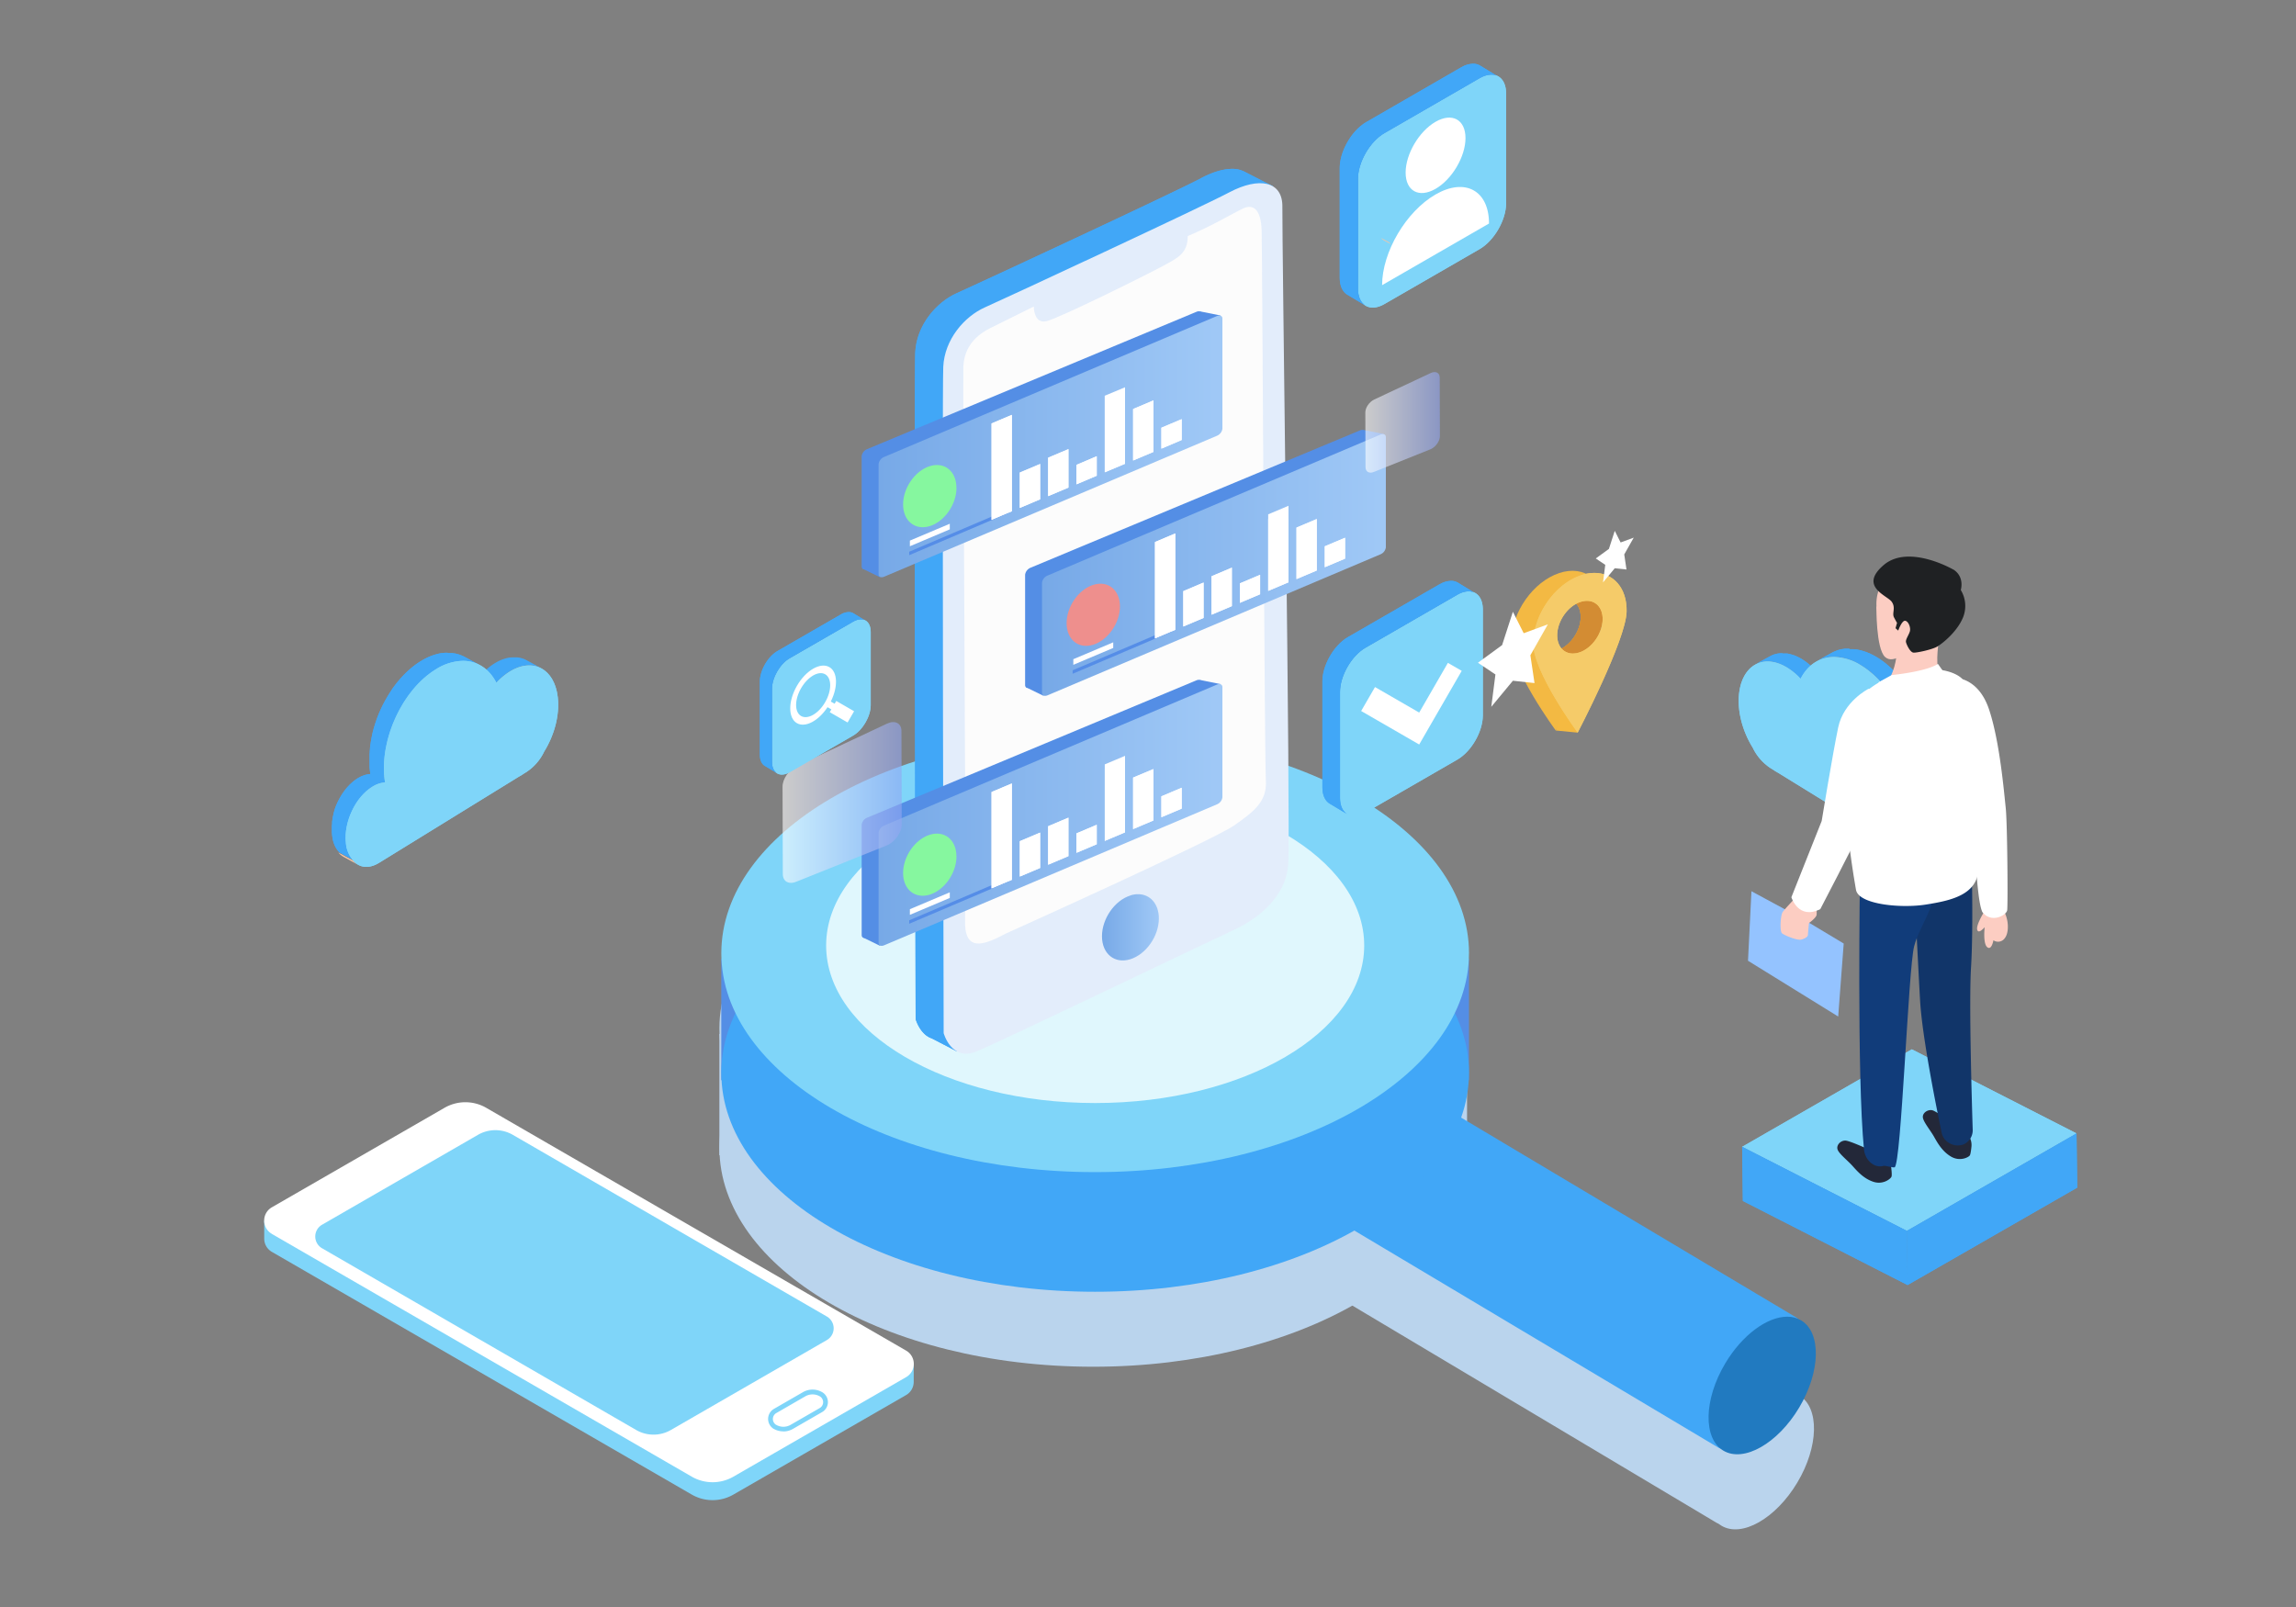 <svg xmlns="http://www.w3.org/2000/svg" xmlns:xlink="http://www.w3.org/1999/xlink" viewBox="0 0 1200 840"><rect x="0" y="0" width="1200" height="840" fill="#808080" stroke="none"/><defs><style>.cls-1{fill:none;}.cls-2{fill:#7fd5f9;}.cls-3{fill:#41a7f7;}.cls-4{fill:#d38c33;}.cls-5{fill:#f5cb69;}.cls-6{clip-path:url(#clip-path);}.cls-7{fill:#bad4ed;}.cls-8{clip-path:url(#clip-path-3);}.cls-9{clip-path:url(#clip-path-4);}.cls-10{clip-path:url(#clip-path-5);}.cls-11{fill:#fff;}.cls-12{clip-path:url(#clip-path-6);}.cls-13{fill:#f5c5a5;}.cls-14{clip-path:url(#clip-path-7);}.cls-15{clip-path:url(#clip-path-8);}.cls-16{clip-path:url(#clip-path-9);}.cls-17{clip-path:url(#clip-path-10);}.cls-18{clip-path:url(#clip-path-11);}.cls-19{clip-path:url(#clip-path-12);}.cls-20{clip-path:url(#clip-path-13);}.cls-21{clip-path:url(#clip-path-14);}.cls-22{clip-path:url(#clip-path-16);}.cls-23{fill:#217ac0;}.cls-24{fill:#548ee5;}.cls-25{fill:#e0f7fd;}.cls-26{clip-path:url(#clip-path-18);}.cls-27{fill:#e3edfb;}.cls-28{fill:#fcfcfc;}.cls-29{clip-path:url(#clip-path-20);}.cls-30{fill:url(#未命名的渐变_17);}.cls-31{clip-path:url(#clip-path-22);}.cls-32{fill:url(#未命名的渐变_17-2);}.cls-33{fill:#558de7;}.cls-34{clip-path:url(#clip-path-24);}.cls-35{fill:#86f79f;}.cls-36{clip-path:url(#clip-path-26);}.cls-37{fill:url(#未命名的渐变_17-3);}.cls-38{clip-path:url(#clip-path-28);}.cls-39{clip-path:url(#clip-path-30);}.cls-40{fill:url(#未命名的渐变_17-4);}.cls-41{clip-path:url(#clip-path-32);}.cls-42{fill:#ee8f8d;}.cls-43{opacity:0.6;}.cls-44{clip-path:url(#clip-path-34);}.cls-45{clip-path:url(#clip-path-35);}.cls-46{fill:url(#未命名的渐变_19);}.cls-47{clip-path:url(#clip-path-36);}.cls-48{clip-path:url(#clip-path-37);}.cls-49{fill:url(#未命名的渐变_19-2);}.cls-50{clip-path:url(#clip-path-38);}.cls-51{clip-path:url(#clip-path-39);}.cls-52{clip-path:url(#clip-path-40);}.cls-53{clip-path:url(#clip-path-41);}.cls-54{clip-path:url(#clip-path-42);}.cls-55{clip-path:url(#clip-path-44);}.cls-56{clip-path:url(#clip-path-45);}.cls-57{fill:#f3b943;}.cls-58{clip-path:url(#clip-path-47);}.cls-59{fill:#f5ba41;}.cls-60{clip-path:url(#clip-path-49);}.cls-61{fill:#94c3ff;}.cls-62{fill:#fccdc2;}.cls-63{fill:#232839;}.cls-64{fill:#113569;}.cls-65{fill:#113c7a;}.cls-66{fill:#1f2123;}</style><clipPath id="clip-path"><rect class="cls-1" width="1200" height="840"/></clipPath><clipPath id="clip-path-3"><path class="cls-2" d="M773.28,40.88,723.63,69.54c-7.62,4.41-13.87,15.22-13.87,24V150.9c0,8.81,6.25,12.41,13.87,8l49.65-28.66c7.63-4.41,13.88-15.22,13.88-24V48.89c0-6.26-3.15-9.89-7.71-9.89a12.48,12.48,0,0,0-6.17,1.88"/></clipPath><clipPath id="clip-path-4"><path class="cls-3" d="M763.73,35.16,714.08,63.82c-7.63,4.41-13.86,15.22-13.87,24v57.33c0,4.52,1.63,7.66,4.26,9.07l9.18,5.49h0c-2.4-1.5-3.9-4.55-3.9-8.84V93.57c0-8.81,6.25-19.62,13.87-24l49.65-28.66c3.36-1.94,6.44-2.33,8.85-1.4h0l-8.36-5.13a7.16,7.16,0,0,0-3.87-1.07,12.48,12.48,0,0,0-6.17,1.88"/></clipPath><clipPath id="clip-path-5"><rect class="cls-1" x="346.55" y="-65.65" width="1200" height="840"/></clipPath><clipPath id="clip-path-6"><path class="cls-1" d="M179.51,447.87l7.81,4.27a9.16,9.16,0,0,1-2.67-2.25l-7.81-4.27a8.88,8.88,0,0,0,2.67,2.25"/></clipPath><clipPath id="clip-path-7"><path class="cls-1" d="M268.68,343.62l-.6,0h-.34l-.15,0-.5.05-.39,0-.16,0-.47.08-.38.06-.22.05-.4.09-.33.07-.31.09-.4.12-.23.06-.47.16-.32.11-.12,0c-.3.11-.61.23-.91.36h0l-.89.4-.14.07-.32.16-.45.22-.28.15-.36.2-.27.15-.7.42-.22.13-.92.6-.59.42-.18.14-.15.1-.94.73-.48.39-.24.2-.23.2c-.33.28-.65.56-1,.86l-.29.27-.27.26-.4.39c-.32.32-.63.65-.94,1l-.14.15,7.81,4.26c.48-.52,1-1,1.49-1.51l.27-.26c.48-.46,1-.91,1.48-1.33l.24-.21c.51-.42,1-.83,1.56-1.22l.19-.13c.56-.41,1.14-.8,1.72-1.16.32-.2.65-.38,1-.56l.36-.2.73-.38.33-.16c.34-.16.69-.32,1-.46h0l1-.39.33-.11.7-.23.4-.11.63-.17.41-.09.59-.11.47-.08.55-.07.51-.05.48,0,.6,0h.43l.75,0,.38,0c.38,0,.76.09,1.13.16l.12,0,.23.05.68.17.33.1.54.17.65.26.32.12c.31.14.62.29.93.46l-7.82-4.26a10,10,0,0,0-.93-.46l-.31-.13c-.22-.09-.44-.18-.66-.25l-.1,0-.44-.14-.33-.1-.68-.16-.23-.05h-.12c-.37-.07-.74-.12-1.12-.16l-.16,0h-.23l-.75,0h-.42"/></clipPath><clipPath id="clip-path-8"><path class="cls-3" d="M234,341.23l-.85,0-.47,0-.2,0-.73.07-.54.06-.22,0-.63.1c-.18,0-.36.06-.54.09l-.3.07-.58.14-.46.1-.43.12-.56.16-.32.09-.64.22-.48.16-.16.06c-.42.15-.85.32-1.27.49h0c-.41.17-.82.35-1.24.55l-.18.09-.45.22-.63.31-.39.22-.51.28-.37.2-1,.59-.3.19c-.41.25-.81.52-1.21.79l-.09.06h0c-.44.29-.87.6-1.3.92l-.12.1-.49.37c-.24.19-.48.36-.71.55l-.23.2c-.2.15-.39.31-.58.47l-.52.44-.31.28-.61.55-.42.37-.37.35-.62.6c-.11.11-.22.21-.33.33s-.28.29-.42.43l-.61.63-.28.29-.47.52-.55.61L209,355l-.55.66c-.17.19-.34.39-.5.59l-.14.16c-.25.3-.48.61-.72.91-.12.15-.24.29-.35.44l-.06.08c-.37.48-.74,1-1.11,1.49h0a2.48,2.48,0,0,1-.19.26l-.9,1.3a.56.56,0,0,0,0,.08c-.41.6-.81,1.22-1.2,1.84h0c-.55.87-1.07,1.77-1.58,2.67-.06.11-.13.2-.19.31s-.11.22-.18.33l-.53,1-.48.91-.51,1c-.1.22-.21.43-.31.64a2,2,0,0,0-.1.21c-.4.84-.78,1.69-1.15,2.54l-.06.15c-.12.26-.22.53-.33.8s-.27.65-.4,1c0,.06,0,.12-.08.19l-.45,1.21c-.06.15-.12.31-.17.46l0,.07c-.19.53-.37,1.06-.55,1.59l-.06.17-.15.49c-.1.3-.2.61-.29.91s-.09.31-.14.46l-.18.63-.15.52-.21.8c0,.19-.11.38-.16.57l-.06.24c-.12.5-.24,1-.35,1.5a.94.94,0,0,0,0,.16v0q-.2.85-.36,1.71l0,.17c0,.21-.07.41-.11.62l-.18.95c0,.12,0,.24-.05.36s-.07.48-.11.72-.07.45-.1.67,0,.37-.07.56l-.09.72c0,.15,0,.3,0,.45s-.05.54-.08.81l-.06.66a2.11,2.11,0,0,0,0,.25c0,.47-.07.93-.09,1.4,0,.08,0,.15,0,.23v0c0,.55,0,1.1,0,1.65v.71c0,.3,0,.61,0,.91,0,.14,0,.28,0,.42s0,.43,0,.64,0,.36,0,.54,0,.48,0,.71,0,.41,0,.61,0,.19,0,.28c0,.5.09,1,.14,1.49,0,0,0,.06,0,.09.06.5.13,1,.2,1.48,0,.15,0,.3.07.44h0c-.21,0-.43,0-.66.07h-.11l-.73.12h0l-.21.05-.45.1-.11,0-.26.07-.31.09-.21.08-.27.08-.18.07-.38.15-.21.08-.07,0-.65.28,0,0-.16.08-.45.22-.18.1-.24.13-.23.13-.51.3-.16.09-.67.45c-.22.15-.45.31-.67.48l-.09.06-.09.07-.5.39-.69.57-.23.21-.15.14-.31.27-.69.66-.32.34-.15.15-.2.21c-.22.23-.43.47-.64.71l-.42.5-.1.12-.1.11c-.2.24-.39.49-.58.74s-.39.51-.57.77h0v0c-.19.25-.37.52-.55.78s-.44.66-.65,1h0c-.31.5-.61,1-.9,1.52l-.09.18c-.2.36-.38.72-.57,1.09s-.26.49-.38.75l-.09.18c-.07.14-.13.29-.2.44s-.27.58-.39.88-.2.47-.29.71c0,.06,0,.12-.07.17l-.06.14c-.11.3-.23.6-.33.9s-.2.55-.29.82a.56.56,0,0,1,0,.12l0,.1c-.06.2-.13.4-.19.59l-.24.83c0,.18-.1.37-.14.55a.65.65,0,0,0,0,.13l0,.16-.21.87c-.06.29-.13.59-.18.88l0,.12a.5.5,0,0,1,0,.12l-.12.66c0,.3-.09.6-.14.9,0,.13,0,.26,0,.4l0,.18c0,.11,0,.21,0,.32,0,.29,0,.59-.08.89s0,.53-.05.8v.06c0,.28,0,.57,0,.85V434c0,.1,0,.19,0,.29v.16c0,.13,0,.25,0,.38s0,.55.05.82,0,.52.07.77c0,0,0,0,0,.05,0,.28.07.55.11.81s0,.32.08.47l0,.19a.8.8,0,0,0,0,.15c.05.27.11.54.17.81l.06.23.06.25.09.33c.07.27.16.53.24.78a.08.08,0,0,1,0,0h0c.1.3.2.58.31.86,0,.07.06.12.08.18s.11.24.16.35.11.26.17.38.09.18.14.27l.24.46c.05.09.09.18.14.26s.1.14.14.21c.15.25.3.48.46.7s.11.17.17.24l.09.12a10.71,10.71,0,0,0,.87,1l7.81,4.27a10.76,10.76,0,0,1-.86-1c-.09-.11-.18-.23-.26-.35s-.31-.46-.46-.7l-.28-.47c-.09-.15-.17-.31-.25-.47s-.21-.42-.31-.64l-.15-.35c-.14-.34-.28-.69-.4-1.05a.08.08,0,0,1,0,0c-.13-.36-.23-.74-.33-1.12a1.82,1.82,0,0,1-.07-.25c-.09-.38-.18-.78-.26-1.18l0-.19c-.08-.44-.14-.88-.19-1.33-.08-.65-.12-1.31-.14-2a1,1,0,0,0,0-.17c0-.66,0-1.33,0-2v0c0-.67.09-1.34.17-2,0-.07,0-.13,0-.19.08-.65.18-1.3.31-2a.5.5,0,0,1,0-.12c.13-.68.28-1.35.46-2l0-.13c.17-.66.37-1.31.58-2l0-.11c.22-.66.46-1.32.71-2a1.34,1.34,0,0,0,.07-.18c.22-.53.45-1.06.69-1.58l.2-.45c.15-.31.31-.62.47-.93s.36-.73.56-1.09c.32-.58.65-1.15,1-1.7h0c.39-.61.78-1.2,1.2-1.78v0c.41-.56.83-1.1,1.26-1.63l.11-.12q.62-.73,1.26-1.41L190,415c.43-.44.86-.87,1.31-1.27l.16-.14c.46-.41.93-.8,1.42-1.16l.09-.07c.52-.39,1-.76,1.59-1.09l.73-.43.25-.13.62-.32.16-.08.77-.34.2-.08.57-.21.26-.09.53-.16.26-.07.56-.14.21-.05.77-.13h.11c.23,0,.46-.06.69-.07-.1-.66-.2-1.33-.28-2s-.11-1.17-.16-1.77l0-.6c0-.42-.05-.84-.07-1.26,0-.21,0-.42,0-.63,0-.45,0-.89,0-1.34v-.53c0-.62,0-1.24.06-1.87,0-.07,0-.16,0-.24,0-.54.07-1.09.11-1.64l.06-.66c.05-.42.09-.84.14-1.26,0-.24,0-.48.08-.72.06-.41.11-.82.17-1.22,0-.24.08-.49.11-.73.08-.44.15-.87.23-1.31,0-.2.07-.41.12-.61.12-.64.25-1.27.39-1.91,0-.05,0-.09,0-.14.13-.59.27-1.17.42-1.75l.15-.57c.12-.44.24-.88.37-1.33l.18-.63c.14-.45.28-.91.43-1.36l.15-.49c.2-.62.41-1.23.63-1.84l.17-.45c.17-.47.35-.94.53-1.41s.27-.66.41-1,.25-.63.39-.94c.36-.86.74-1.7,1.14-2.54.14-.29.28-.57.41-.85s.34-.69.52-1,.31-.6.47-.9l.54-1,.36-.63c.51-.91,1-1.8,1.58-2.67h0c.39-.62.8-1.23,1.2-1.84l1-1.37.18-.27c.39-.53.78-1.06,1.18-1.57l.35-.44c.29-.36.57-.73.86-1.08s.34-.39.5-.59.51-.6.77-.89.37-.41.55-.61.5-.55.76-.82l.6-.63.76-.76.61-.59.79-.73.61-.55.84-.72.57-.47,1-.74.48-.38c.48-.35.95-.7,1.44-1l.09-.06c.5-.34,1-.66,1.5-1l1.36-.8.51-.27c.34-.19.69-.36,1-.54l.44-.22c.48-.23,1-.44,1.43-.64h0c.49-.2,1-.38,1.44-.55l.47-.17,1-.31.55-.15c.3-.09.6-.16.89-.23l.58-.13.85-.16.62-.11.77-.09.72-.08.67,0,.85,0h.61c.34,0,.68,0,1,.05l.55,0c.52.06,1,.13,1.52.22l.22,0,.33.08.93.22.46.14c.25.07.49.15.74.24s.62.23.93.36l.45.18c.45.2.89.41,1.32.65L243,343.44c-.44-.24-.88-.45-1.33-.65l-.44-.18c-.31-.13-.62-.25-.94-.36l-.18-.07-.56-.16-.45-.14c-.31-.08-.62-.16-.93-.22l-.34-.08h0l-.16,0c-.5-.09-1-.16-1.52-.21l-.24,0-.31,0-1,0H234"/></clipPath><clipPath id="clip-path-9"><path class="cls-2" d="M227.59,350c-17.07,10.51-29,36-26.63,56.95.08.69.18,1.36.28,2a14.66,14.66,0,0,0-6.69,2.31c-8.83,5.44-15,18.62-13.76,29.44a15.38,15.38,0,0,0,3.86,9.16c3.07,3.76,8.11,4.46,13.44,1.18l73-45c.47-.25.94-.51,1.41-.81s.94-.6,1.4-.92l1.33-.82a26.23,26.23,0,0,0,9.19-10.64c5.27-8.47,8.16-19,7.11-28.32-1.69-15-13-21-25.16-13.48a33.8,33.8,0,0,0-6.95,5.82c-3.75-7.38-10.05-11.45-17.51-11.45A27.47,27.47,0,0,0,227.59,350"/></clipPath><clipPath id="clip-path-10"><path class="cls-1" d="M1015.86,447.76a9,9,0,0,1-2.67,2.24l7.81-4.26a9.2,9.2,0,0,0,2.68-2.25Z"/></clipPath><clipPath id="clip-path-11"><path class="cls-3" d="M931.67,341.48l-.26,0-.75,0h-.22l-.17,0a10.41,10.41,0,0,0-1.12.16H929l-.23.05-.68.16-.33.1-.43.13-.11,0-.65.26-.32.13c-.31.14-.63.29-.93.46l-7.82,4.26c.31-.17.62-.32.94-.46l.31-.13.65-.25.55-.17.32-.1c.23-.07.46-.12.69-.17l.23-.05.11,0c.37-.07.75-.12,1.13-.16l.39,0,.74,0H924l.6,0,.48,0,.51.05.55.07.47.08.59.11.41.09.63.17.41.11.69.22.33.11,1,.4h0c.34.15.68.3,1,.47l.33.16c.24.12.49.24.73.38l.36.2c.32.18.65.36,1,.56.59.36,1.16.75,1.72,1.16l.19.13c.53.39,1.05.8,1.56,1.22l.24.2c.51.43,1,.87,1.48,1.33l.27.27c.51.48,1,1,1.49,1.51l7.82-4.26-.14-.15c-.31-.34-.63-.66-.95-1l-.4-.39-.27-.26-.29-.27q-.47-.45-1-.87l-.23-.19-.24-.2-.48-.4-.93-.72-.16-.11-.18-.13-.59-.42c-.31-.2-.61-.41-.92-.6l-.21-.13c-.24-.15-.47-.29-.71-.42l-.27-.15-.36-.2-.28-.15-.45-.23-.32-.15-.13-.07c-.3-.14-.6-.28-.9-.4h0c-.3-.13-.61-.25-.91-.36l-.11,0-.33-.11-.47-.16-.23-.06-.4-.12-.31-.09-.33-.07-.4-.09-.22-.05-.38-.07-.46-.07-.17,0-.39,0-.5,0-.15,0h-.34l-.59,0h-.17"/></clipPath><clipPath id="clip-path-12"><path class="cls-3" d="M966.33,339.08l-.37,0c-.34,0-.68,0-1,0h-.31l-.24,0c-.51.05-1,.12-1.51.21a.86.86,0,0,0-.17,0h-.05l-.34.07c-.31.07-.62.14-.93.23l-.45.13-.56.17-.18.07-.93.36-.45.18c-.45.2-.89.41-1.33.65l-7.81,4.26c.43-.23.88-.45,1.33-.65l.44-.18c.31-.12.62-.25.94-.36l.73-.23.46-.14.93-.22.33-.08.23,0a14.83,14.83,0,0,1,1.51-.22l.55,0c.34,0,.67,0,1,0h.61l.85,0,.67,0,.72.08c.26,0,.51.05.77.09l.63.11c.28,0,.56.1.84.16l.58.13.89.22.55.16,1,.31.47.16c.48.17,1,.36,1.44.56h0c.47.2,1,.41,1.43.64l.44.22c.35.17.69.35,1,.53l.51.28,1.36.8c.5.31,1,.63,1.5,1l.09.06c.49.33,1,.68,1.44,1l.48.38c.32.24.64.48,1,.74l.57.47.84.72.61.55.79.73.61.59.76.76.61.63.75.82c.18.2.37.4.55.61s.51.59.77.89.33.39.5.59.58.71.86,1.07c.12.15.23.3.35.44.4.52.79,1.05,1.18,1.58l.18.27c.33.45.65.91,1,1.37.41.61.81,1.22,1.2,1.84h0c.55.88,1.07,1.77,1.58,2.68l.36.63c.19.33.37.67.54,1s.32.6.47.9.35.68.52,1,.28.56.41.85c.4.83.78,1.68,1.15,2.53.13.32.26.63.38.95s.28.66.41,1,.36.93.53,1.41c.06.15.12.3.17.45q.33.91.63,1.83c0,.17.11.33.16.49.14.46.29.91.42,1.37.07.21.13.42.19.63l.36,1.33.15.56c.15.59.29,1.17.43,1.75l0,.15c.14.64.28,1.27.4,1.9,0,.21.07.42.11.62.08.44.16.87.23,1.31,0,.24.07.48.11.72.06.41.12.82.17,1.23l.09.72c0,.42.09.84.13,1.26l.06.66c0,.55.08,1.1.11,1.64,0,.08,0,.16,0,.24,0,.63.05,1.25.06,1.87v.53c0,.44,0,.89,0,1.33,0,.22,0,.43,0,.64l-.06,1.26c0,.2,0,.4,0,.6-.05.59-.1,1.18-.16,1.77s-.17,1.36-.28,2c.23,0,.46,0,.69.07h.11c.26,0,.52.08.78.13l.2.05.57.13.26.08.52.16.26.09.57.21.2.08.77.34.16.08c.21.1.41.2.62.32l.25.13.74.43c.54.33,1.06.7,1.58,1.08l.1.08c.48.36,1,.75,1.42,1.16l.15.14c.45.4.89.83,1.31,1.27l.15.15c.44.46.86.93,1.27,1.42l.1.12c.43.53.85,1.07,1.26,1.63v0c.42.58.82,1.17,1.2,1.78h0c.35.56.68,1.13,1,1.71.2.36.38.73.57,1.09s.32.61.46.93l.2.44c.24.53.47,1.05.69,1.59l.07.18c.26.65.5,1.31.71,2a.42.42,0,0,0,0,.1c.21.65.4,1.31.57,2l0,.13c.17.67.32,1.35.45,2a.5.5,0,0,1,0,.12c.13.65.23,1.31.31,2a1.1,1.1,0,0,1,0,.18c.08.68.14,1.35.18,2v0c0,.68,0,1.35,0,2a.81.81,0,0,1,0,.16c0,.67-.06,1.33-.14,2-.05.45-.11.89-.19,1.32l0,.2c-.08.4-.16.8-.26,1.18l-.06.25c-.1.38-.21.75-.33,1.12l0,0a11.07,11.07,0,0,1-.4,1.06l-.15.34c-.1.23-.2.44-.31.65s-.16.31-.25.46l-.27.48c-.15.24-.31.47-.47.69a3.32,3.32,0,0,1-.26.36,10.54,10.54,0,0,1-.86,1l7.82-4.27a10.62,10.62,0,0,0,.86-1l.1-.12c0-.07.1-.16.16-.24.16-.23.31-.46.46-.7l.14-.21c0-.09.09-.18.14-.26l.24-.46.15-.27c.06-.12.11-.26.16-.38a3.73,3.73,0,0,0,.16-.35,1.42,1.42,0,0,1,.08-.18c.11-.28.22-.57.32-.86h0s0,0,0,0q.13-.37.24-.78c0-.11.06-.23.09-.34a2.17,2.17,0,0,1,.07-.24c0-.08,0-.16,0-.24.07-.26.13-.53.18-.8,0-.05,0-.1,0-.15l0-.19.09-.47c0-.27.07-.54.11-.81v-.05c0-.25,0-.51.07-.77s0-.55.06-.82,0-.26,0-.38v-.45q0-.42,0-.84c0-.28,0-.57,0-.85v-.06c0-.27,0-.54-.05-.81s0-.59-.08-.89c0-.1,0-.2,0-.31a1.11,1.11,0,0,1,0-.19c0-.13,0-.26,0-.39,0-.3-.09-.6-.14-.9l-.12-.66s0-.08,0-.12a.5.5,0,0,1,0-.12c-.06-.3-.12-.59-.19-.88s-.13-.59-.21-.87c0-.06,0-.11,0-.16l0-.13-.15-.55c-.07-.28-.16-.55-.24-.83s-.12-.39-.19-.59l0-.1,0-.12-.28-.82c-.11-.3-.22-.6-.34-.9l-.06-.14a1.22,1.22,0,0,0-.07-.17c-.09-.24-.19-.48-.29-.71s-.26-.59-.39-.88l-.2-.45c0-.05,0-.11-.08-.17-.12-.26-.26-.5-.39-.75s-.37-.73-.56-1.09c0-.06-.06-.12-.1-.18-.28-.52-.58-1-.9-1.52v0c-.21-.33-.42-.66-.65-1s-.36-.53-.54-.79h0c-.19-.26-.38-.52-.58-.77s-.38-.5-.58-.74l-.1-.11a1.47,1.47,0,0,0-.1-.13l-.42-.49c-.21-.24-.42-.48-.64-.71l-.2-.21-.15-.16-.32-.33-.69-.66-.3-.27-.16-.14-.23-.21-.68-.57-.51-.39-.09-.07-.09-.07c-.22-.16-.44-.32-.67-.47s-.45-.3-.67-.45l-.16-.09-.51-.31-.23-.12-.24-.14-.18-.1-.45-.22-.15-.07,0,0-.65-.29-.07,0-.21-.08c-.12,0-.25-.11-.38-.15l-.18-.07-.27-.09-.21-.07-.31-.09-.26-.07-.11,0-.45-.1-.21-.05h0l-.73-.12h-.11l-.66-.07h0c0-.14,0-.29.07-.44.08-.48.14-1,.2-1.48,0,0,0-.06,0-.09.06-.5.11-1,.15-1.49,0-.09,0-.19,0-.28s0-.41,0-.61,0-.47.05-.71,0-.36,0-.54,0-.43,0-.64,0-.28,0-.42V395c0-.17,0-.35,0-.52s0-.12,0-.18c0-.55,0-1.1,0-1.65v0c0-.08,0-.15,0-.23l-.09-1.4,0-.25c0-.22,0-.44-.06-.66s0-.54-.07-.81l-.06-.45-.09-.73c0-.18,0-.37-.07-.55s-.06-.45-.1-.67-.07-.48-.11-.72,0-.24,0-.36l-.18-.95c0-.21-.07-.41-.11-.62l0-.17q-.16-.86-.36-1.71v0a1,1,0,0,1,0-.17c-.12-.49-.23-1-.36-1.49l-.06-.24-.15-.57c-.08-.27-.14-.54-.22-.81l-.15-.51-.18-.63c0-.15-.09-.31-.14-.46-.09-.31-.19-.61-.29-.91l-.15-.49-.06-.17c-.17-.53-.36-1.06-.55-1.59a.64.64,0,0,0,0-.07l-.18-.46c-.14-.41-.29-.81-.45-1.22,0-.06,0-.12-.08-.19-.13-.33-.26-.65-.4-1s-.21-.54-.32-.8a1,1,0,0,1-.07-.15c-.36-.85-.75-1.7-1.15-2.54l-.09-.21c-.1-.22-.21-.43-.32-.64l-.51-1c-.15-.31-.31-.61-.47-.91l-.54-1-.18-.33-.18-.31c-.51-.9-1-1.8-1.58-2.67h0c-.39-.63-.79-1.24-1.2-1.84a.22.22,0,0,0-.05-.08c-.29-.44-.6-.87-.9-1.3-.07-.08-.12-.17-.19-.26v0c-.36-.5-.73-1-1.11-1.49l-.06-.07-.34-.44c-.24-.3-.48-.61-.73-.91l-.14-.17c-.16-.2-.33-.39-.5-.58s-.36-.45-.55-.66l-.21-.24-.56-.61-.47-.53-.28-.29-.6-.62-.42-.44-.34-.32-.62-.6-.37-.36-.42-.37-.6-.54-.32-.29-.52-.43-.57-.48-.24-.19c-.23-.19-.47-.37-.71-.55l-.48-.37-.13-.1c-.43-.32-.86-.63-1.3-.93h0l-.09-.06c-.4-.27-.8-.54-1.2-.79l-.31-.19-1-.59-.37-.2-.52-.28-.39-.22-.63-.31-.45-.22-.18-.1-1.24-.55h0c-.42-.18-.84-.34-1.26-.49l-.17-.06-.48-.16-.64-.22-.32-.09-.56-.16-.43-.12-.46-.11-.58-.13-.3-.07-.54-.09-.62-.1-.23,0c-.18,0-.36,0-.54-.06l-.72-.07-.21,0c-.15,0-.31,0-.46,0l-.86,0h-.23"/></clipPath><clipPath id="clip-path-13"><path class="cls-2" d="M941.09,354.8a33.54,33.54,0,0,0-7-5.82c-12.2-7.51-23.46-1.48-25.16,13.48-1.05,9.3,1.84,19.85,7.11,28.32a26.23,26.23,0,0,0,9.19,10.64l1.33.82c.46.32.93.63,1.4.92s.94.55,1.41.81l73,45c5.33,3.28,10.37,2.58,13.44-1.18a15.38,15.38,0,0,0,3.86-9.16c1.23-10.83-4.93-24-13.75-29.44a14.7,14.7,0,0,0-6.7-2.31c.11-.66.2-1.33.28-2,2.37-20.94-9.56-46.44-26.63-56.95a27.47,27.47,0,0,0-14.32-4.53c-7.45,0-13.76,4.07-17.51,11.45"/></clipPath><clipPath id="clip-path-14"><path class="cls-1" d="M723.23,125.59l4.2,2.3a5,5,0,0,1-1.43-1.21l-4.21-2.3a4.85,4.85,0,0,0,1.44,1.21"/></clipPath><clipPath id="clip-path-16"><path class="cls-1" d="M901.69,712.67c-11.22,18.81-11.65,39.22-1,45.59s28.44-3.7,39.65-22.51,11.65-39.22,1-45.59a14.07,14.07,0,0,0-7.28-1.91c-10.36,0-23.44,9.44-32.37,24.42"/></clipPath><clipPath id="clip-path-18"><path class="cls-3" d="M627.94,93.05c-15.35,8.1-116.91,55.3-127.78,60.14S479,170.06,478.35,184.33s.21,348.34.21,348.34,1.53,5.65,5.76,8.72h0a10,10,0,0,0,2.72,1.41l12.87,6.67,4.48-11.22c29.47-13.54,114.44-54.4,125.31-59.37,12.38-5.67,27.69-16.85,28.95-34.67,1.08-15.24-2.11-256.07-2.9-322.83l9.57-24-15-7.69-.22-.11a13.51,13.51,0,0,0-6.16-1.32c-4.53,0-10,1.61-16,4.75"/></clipPath><clipPath id="clip-path-20"><path class="cls-1" d="M590.82,468.08c-8.21,2.56-14.87,12.1-14.87,21.31s6.66,14.6,14.87,12,14.86-12.11,14.86-21.32c0-7.66-4.6-12.67-10.87-12.67a13.12,13.12,0,0,0-4,.64"/></clipPath><linearGradient id="未命名的渐变_17" y1="-235.91" x2="1" y2="-235.91" gradientTransform="matrix(29.73, 0, 0, -29.73, 575.95, -6527.49)" gradientUnits="userSpaceOnUse"><stop offset="0" stop-color="#77a9e7"/><stop offset="0.98" stop-color="#9fc8f6"/><stop offset="1" stop-color="#9fc8f6"/></linearGradient><clipPath id="clip-path-22"><path class="cls-1" d="M636,165.2,462.08,238.86a4.66,4.66,0,0,0-2.88,3.66v57.72c0,1.34,1.3,1.89,2.88,1.22L636,227.8a4.67,4.67,0,0,0,2.89-3.66V166.42a1.46,1.46,0,0,0-1.61-1.51,3.44,3.44,0,0,0-1.28.29"/></clipPath><linearGradient id="未命名的渐变_17-2" x1="0" y1="-206.65" x2="1" y2="-206.65" gradientTransform="matrix(179.69, 0, 0, -179.69, 459.2, -36900.88)" xlink:href="#未命名的渐变_17"/><clipPath id="clip-path-24"><path class="cls-1" d="M533,247v18.5L543.63,261v-18.5ZM562.61,243v10.16l10.6-4.49V238.47Zm-14.79-3.74v20.1l10.6-4.48v-20.1ZM607,223.58v10.93L617.6,230V219.1Zm-88.76-2.24v50.39l10.61-4.49V216.85Zm74-7.54v26.91l10.6-4.48V209.31Zm-14.8-6.91v40L588,242.43v-40Z"/></clipPath><clipPath id="clip-path-26"><path class="cls-1" d="M636,357.86,462.08,431.52a4.66,4.66,0,0,0-2.88,3.66V492.9c0,1.34,1.3,1.89,2.88,1.22L636,420.46a4.66,4.66,0,0,0,2.89-3.66V359.08a1.45,1.45,0,0,0-1.61-1.5,3.41,3.41,0,0,0-1.28.28"/></clipPath><linearGradient id="未命名的渐变_17-3" x1="0" y1="-206.65" x2="1" y2="-206.65" gradientTransform="matrix(179.69, 0, 0, -179.69, 459.2, -36708.22)" xlink:href="#未命名的渐变_17"/><clipPath id="clip-path-28"><path class="cls-1" d="M533,439.69v18.5l10.61-4.49V435.21Zm29.59-4.07v10.16l10.6-4.48V431.13Zm-14.79-3.73V452l10.6-4.48V427.4ZM607,416.25v10.92l10.61-4.49V411.76ZM518.23,414v50.38l10.61-4.48V409.52Zm74-7.55v26.92l10.6-4.49V402Zm-14.8-6.91v40L588,435.09v-40Z"/></clipPath><clipPath id="clip-path-30"><path class="cls-1" d="M721.43,227.19,547.51,300.85a4.64,4.64,0,0,0-2.89,3.66v57.72c0,1.34,1.3,1.89,2.89,1.22l173.92-73.67a4.62,4.62,0,0,0,2.89-3.65V228.41a1.45,1.45,0,0,0-1.6-1.51,3.26,3.26,0,0,0-1.29.29"/></clipPath><linearGradient id="未命名的渐变_17-4" x1="0" y1="-206.65" x2="1" y2="-206.65" gradientTransform="matrix(179.69, 0, 0, -179.69, 544.62, -36838.89)" xlink:href="#未命名的渐变_17"/><clipPath id="clip-path-32"><path class="cls-1" d="M618.44,309v18.49L629.05,323v-18.5ZM648,304.94v10.17l10.6-4.49V300.46Zm-14.79-3.73v20.1l10.6-4.48V296.72Zm59.17-15.64v10.92L703,292V281.09Zm-88.76-2.24v50.39l10.61-4.49V278.84Zm74-7.55V302.7l10.6-4.49V271.3Zm-14.8-6.91v40l10.61-4.48v-40Z"/></clipPath><clipPath id="clip-path-34"><rect class="cls-1" x="713.59" y="194.46" width="38.97" height="52.57"/></clipPath><clipPath id="clip-path-35"><path class="cls-1" d="M747.75,195c2.6-1.22,4.71-.17,4.72,2.36l.1,30.6c0,2.53-2.1,5.56-4.7,6.78l-29.46,11.81c-2.6,1.22-4.71.17-4.72-2.36l-.1-28.61c0-2.52,2.09-5.55,4.7-6.77Z"/></clipPath><linearGradient id="未命名的渐变_19" y1="-234.14" x2="1" y2="-234.14" gradientTransform="matrix(-38.97, -0.7, 0, -31.27, 752.57, -7101.27)" gradientUnits="userSpaceOnUse"><stop offset="0" stop-color="#92a6f1"/><stop offset="1" stop-color="#fff"/></linearGradient><clipPath id="clip-path-36"><rect class="cls-1" x="408.99" y="377.45" width="62.3" height="84.04"/></clipPath><clipPath id="clip-path-37"><path class="cls-1" d="M463.59,378.26c4.15-1.95,7.53-.26,7.55,3.77l.15,48.93c0,4-3.35,8.88-7.5,10.83l-47.1,18.89c-4.15,1.94-7.52.26-7.55-3.78L409,411.17c0-4,3.34-8.88,7.51-10.83Z"/></clipPath><linearGradient id="未命名的渐变_19-2" x1="0" y1="-221.68" x2="1" y2="-221.68" gradientTransform="matrix(-62.3, -1.12, 0, -49.99, 471.29, -10662.26)" xlink:href="#未命名的渐变_19"/><clipPath id="clip-path-38"><polygon class="cls-2" points="910.53 599.45 996.63 643.4 1085.29 592.46 999.21 548.5 910.53 599.45"/></clipPath><clipPath id="clip-path-39"><polygon class="cls-3" points="910.9 627.76 996.98 671.71 996.63 643.4 910.53 599.45 910.9 627.76"/></clipPath><clipPath id="clip-path-40"><polygon class="cls-3" points="996.63 643.4 996.98 671.71 1085.66 620.78 1085.29 592.46 996.63 643.4"/></clipPath><clipPath id="clip-path-41"><path class="cls-2" d="M761.63,310.91l-47.89,27.64c-7.35,4.25-13.37,14.68-13.37,23.18V417c0,8.49,6,12,13.37,7.72l47.89-27.64C769,392.85,775,382.42,775,373.92V318.63c0-6-3-9.53-7.44-9.53a12.05,12.05,0,0,0-5.94,1.81"/></clipPath><clipPath id="clip-path-42"><path class="cls-3" d="M752.42,305.39,704.53,333c-7.36,4.25-13.37,14.67-13.38,23.17V411.5c0,4.36,1.57,7.39,4.12,8.75l8.85,5.3h0c-2.32-1.44-3.76-4.38-3.76-8.52V361.73c0-8.5,6-18.93,13.37-23.18l47.89-27.64c3.23-1.87,6.21-2.24,8.53-1.35h0l-8.07-4.94a6.85,6.85,0,0,0-3.73-1,12.05,12.05,0,0,0-5.94,1.81"/></clipPath><clipPath id="clip-path-44"><path class="cls-2" d="M445.83,325l-33.08,19.1c-5.09,2.93-9.25,10.14-9.25,16v38.2c0,5.88,4.16,8.28,9.25,5.34l33.08-19.1c5.09-2.93,9.25-10.14,9.25-16V330.33c0-4.17-2.1-6.59-5.14-6.59a8.35,8.35,0,0,0-4.11,1.26"/></clipPath><clipPath id="clip-path-45"><path class="cls-3" d="M439.47,321.18l-33.09,19.1c-5.09,2.94-9.24,10.15-9.24,16v38.2c0,3,1.09,5.11,2.84,6l6.12,3.67h0c-1.61-1-2.6-3-2.6-5.89v-38.2c0-5.87,4.16-13.08,9.25-16L445.83,325c2.24-1.3,4.29-1.55,5.9-.94l-5.58-3.42a4.73,4.73,0,0,0-2.57-.71,8.33,8.33,0,0,0-4.11,1.25"/></clipPath><clipPath id="clip-path-47"><path class="cls-4" d="M823.59,310.12l-1.28,4.07c2.43,1.59,3.93,4.62,3.85,8.59-.15,7.29-5.6,15-12.15,17.15a12.67,12.67,0,0,1-1.79.45l1.61,7.83,15.33,0c5.07-11.73,9.4-23.5,9.53-29.65a23.76,23.76,0,0,0-2.32-11.28Z"/></clipPath><clipPath id="clip-path-49"><path class="cls-5" d="M813.87,331.8c.15-7.29,5.59-15,12.15-17.16s11.76,1.95,11.6,9.24-5.59,15-12.15,17.16a10.94,10.94,0,0,1-3.4.58c-4.86,0-8.32-3.85-8.2-9.82m12.45-31.12c-13.48,4.49-24.67,20.28-25,35.26s23.25,47,23.25,47,25.25-48.29,25.57-63.28c.25-12.27-6.86-20.19-16.85-20.19a22.16,22.16,0,0,0-7,1.19"/></clipPath></defs><g id="图层_2" data-name="图层 2"><g id="图层_1-2" data-name="图层 1"><g class="cls-6"><g class="cls-6"><path class="cls-7" d="M939.5,735l-35.25,59.1a5.26,5.26,0,0,1-7.18,1.82l-255-152.08a5.27,5.27,0,0,1-1.82-7.19l35.25-59.1a5.26,5.26,0,0,1,7.18-1.82l255,152.08A5.26,5.26,0,0,1,939.5,735"/><path class="cls-7" d="M940.34,729.4c10.69,6.37,10.26,26.78-1,45.59s-29,28.89-39.65,22.51-10.26-26.78,1-45.59,29-28.88,39.65-22.51"/><rect class="cls-7" x="375.98" y="540.43" width="390.77" height="63.43"/><path class="cls-7" d="M766.75,600c0,63.19-87.48,114.41-195.39,114.41S376,663.23,376,600c0-16.27,5.8-31.74,16.25-45.76,30.15-40.41,99-68.65,179.13-68.65,107.91,0,195.39,51.22,195.39,114.41"/><path class="cls-7" d="M766.75,537.5c0,63.19-87.48,114.42-195.39,114.42S376,600.69,376,537.5s87.48-114.41,195.38-114.41S766.75,474.31,766.75,537.5"/><path class="cls-7" d="M712,533.47c0,45.47-63,82.34-140.61,82.34s-140.61-36.87-140.61-82.34,63-82.34,140.61-82.34S712,488,712,533.47"/></g><path class="cls-2" d="M773.28,40.88,723.63,69.54c-7.62,4.41-13.87,15.22-13.87,24V150.9c0,8.81,6.25,12.41,13.87,8l49.65-28.66c7.63-4.41,13.88-15.22,13.88-24V48.89c0-6.26-3.15-9.89-7.71-9.89a12.48,12.48,0,0,0-6.17,1.88"/><g class="cls-8"><rect class="cls-2" x="705.25" y="36.29" width="86.42" height="129.72" transform="translate(-5.45 55.9) rotate(-4.26)"/></g><path class="cls-3" d="M763.73,35.16,714.08,63.82c-7.63,4.41-13.86,15.22-13.87,24v57.33c0,4.52,1.63,7.66,4.26,9.07l9.18,5.49h0c-2.4-1.5-3.9-4.55-3.9-8.84V93.57c0-8.81,6.25-19.62,13.87-24l49.65-28.66c3.36-1.94,6.44-2.33,8.85-1.4h0l-8.36-5.13a7.16,7.16,0,0,0-3.87-1.07,12.48,12.48,0,0,0-6.17,1.88"/><g class="cls-9"><rect class="cls-3" x="666.3" y="31.6" width="149.75" height="129.83" transform="translate(323.41 716.29) rotate(-63.44)"/></g><g class="cls-10"><path class="cls-11" d="M765.94,72.17c0,9.68-7,21.56-15.65,26.54s-15.64,1.18-15.64-8.5,7-21.57,15.64-26.55,15.65-1.17,15.65,8.51"/><path class="cls-11" d="M750.29,101.65c-15.43,8.9-27.94,30.12-27.94,47.41l55.88-32.22c0-17.28-12.51-24.09-27.94-15.19"/></g><g class="cls-12"><path class="cls-13" d="M184.65,449.89l-7.81-4.27a8.88,8.88,0,0,0,2.67,2.25l7.81,4.27a9,9,0,0,1-2.67-2.25"/></g><g class="cls-14"><rect class="cls-3" x="251.61" y="343.62" width="31.37" height="13.32"/></g><path class="cls-3" d="M234,341.23l-.85,0-.47,0-.2,0-.73.07-.54.06-.22,0-.63.1c-.18,0-.36.06-.54.09l-.3.07-.58.14-.46.1-.43.12-.56.16-.32.09-.64.22-.48.16-.16.06c-.42.15-.85.32-1.27.49h0c-.41.17-.82.35-1.24.55l-.18.09-.45.22-.63.31-.39.22-.51.28-.37.2-1,.59-.3.19c-.41.25-.81.52-1.21.79l-.09.06h0c-.44.29-.87.6-1.3.92l-.12.1-.49.37c-.24.19-.48.36-.71.55l-.23.2c-.2.15-.39.31-.58.47l-.52.44-.31.28-.61.55-.42.37-.37.35-.62.6c-.11.11-.22.21-.33.33s-.28.29-.42.43l-.61.63-.28.29-.47.52-.55.61L209,355l-.55.66c-.17.19-.34.39-.5.59l-.14.16c-.25.3-.48.61-.72.91-.12.15-.24.29-.35.44l-.06.08c-.37.48-.74,1-1.11,1.49h0a2.48,2.48,0,0,1-.19.26l-.9,1.3a.56.56,0,0,0,0,.08c-.41.6-.81,1.22-1.2,1.84h0c-.55.87-1.07,1.77-1.58,2.67-.06.11-.13.2-.19.31s-.11.22-.18.33l-.53,1-.48.91-.51,1c-.1.22-.21.43-.31.64a2,2,0,0,0-.1.21c-.4.84-.78,1.69-1.15,2.54l-.06.15c-.12.26-.22.53-.33.8s-.27.65-.4,1c0,.06,0,.12-.08.19l-.45,1.21c-.06.15-.12.31-.17.46l0,.07c-.19.53-.37,1.06-.55,1.59l-.06.17-.15.49c-.1.3-.2.61-.29.91s-.09.31-.14.46l-.18.63-.15.52-.21.8c0,.19-.11.38-.16.57l-.06.24c-.12.5-.24,1-.35,1.5a.94.94,0,0,0,0,.16v0q-.2.85-.36,1.71l0,.17c0,.21-.07.41-.11.62l-.18.95c0,.12,0,.24-.05.36s-.07.48-.11.72-.07.45-.1.67,0,.37-.07.56l-.09.72c0,.15,0,.3,0,.45s-.05.54-.08.81l-.06.66a2.11,2.11,0,0,0,0,.25c0,.47-.07.93-.09,1.4,0,.08,0,.15,0,.23v0c0,.55,0,1.1,0,1.65v.71c0,.3,0,.61,0,.91,0,.14,0,.28,0,.42s0,.43,0,.64,0,.36,0,.54,0,.48,0,.71,0,.41,0,.61,0,.19,0,.28c0,.5.09,1,.14,1.49,0,0,0,.06,0,.09.06.5.13,1,.2,1.48,0,.15,0,.3.07.44h0c-.21,0-.43,0-.66.07h-.11l-.73.12h0l-.21.05-.45.1-.11,0-.26.07-.31.09-.21.08-.27.08-.18.07-.38.15-.21.08-.07,0-.65.28,0,0-.16.08-.45.22-.18.1-.24.13-.23.13-.51.3-.16.09-.67.45c-.22.15-.45.31-.67.48l-.09.06-.09.07-.5.39-.69.57-.23.21-.15.14-.31.27-.69.66-.32.34-.15.15-.2.21c-.22.23-.43.47-.64.71l-.42.5-.1.12-.1.11c-.2.24-.39.49-.58.74s-.39.51-.57.77h0v0c-.19.25-.37.52-.55.78s-.44.66-.65,1h0c-.31.5-.61,1-.9,1.52l-.09.18c-.2.36-.38.72-.57,1.09s-.26.49-.38.75l-.09.18c-.07.14-.13.29-.2.44s-.27.58-.39.88-.2.47-.29.71c0,.06,0,.12-.07.17l-.06.14c-.11.3-.23.6-.33.9s-.2.55-.29.82a.56.56,0,0,1,0,.12l0,.1c-.06.2-.13.4-.19.59l-.24.83c0,.18-.1.37-.14.55a.65.65,0,0,0,0,.13l0,.16-.21.87c-.06.29-.13.59-.18.88l0,.12a.5.5,0,0,1,0,.12l-.12.66c0,.3-.09.6-.14.9,0,.13,0,.26,0,.4l0,.18c0,.11,0,.21,0,.32,0,.29,0,.59-.08.89s0,.53-.05.8v.06c0,.28,0,.57,0,.85V434c0,.1,0,.19,0,.29v.16c0,.13,0,.25,0,.38s0,.55.05.82,0,.52.07.77c0,0,0,0,0,.05,0,.28.07.55.11.81s0,.32.08.47l0,.19a.8.8,0,0,0,0,.15c.05.27.11.54.17.81l.06.23.06.25.09.33c.07.27.16.53.24.78a.08.08,0,0,1,0,0h0c.1.3.2.58.31.86,0,.07.06.12.08.18s.11.24.16.35.11.26.17.38.09.18.14.27l.24.46c.05.09.09.18.14.26s.1.14.14.21c.15.25.3.48.46.7s.11.17.17.24l.09.12a10.71,10.71,0,0,0,.87,1l7.81,4.27a10.76,10.76,0,0,1-.86-1c-.09-.11-.18-.23-.26-.35s-.31-.46-.46-.7l-.28-.47c-.09-.15-.17-.31-.25-.47s-.21-.42-.31-.64l-.15-.35c-.14-.34-.28-.69-.4-1.05a.08.08,0,0,1,0,0c-.13-.36-.23-.74-.33-1.12a1.82,1.82,0,0,1-.07-.25c-.09-.38-.18-.78-.26-1.18l0-.19c-.08-.44-.14-.88-.19-1.33-.08-.65-.12-1.31-.14-2a1,1,0,0,0,0-.17c0-.66,0-1.33,0-2v0c0-.67.09-1.34.17-2,0-.07,0-.13,0-.19.08-.65.18-1.3.31-2a.5.5,0,0,1,0-.12c.13-.68.28-1.35.46-2l0-.13c.17-.66.37-1.31.58-2l0-.11c.22-.66.46-1.32.71-2a1.34,1.34,0,0,0,.07-.18c.22-.53.45-1.06.69-1.58l.2-.45c.15-.31.31-.62.47-.93s.36-.73.56-1.09c.32-.58.65-1.15,1-1.7h0c.39-.61.78-1.2,1.2-1.78v0c.41-.56.83-1.1,1.26-1.63l.11-.12q.62-.73,1.26-1.41L190,415c.43-.44.86-.87,1.31-1.27l.16-.14c.46-.41.93-.8,1.42-1.16l.09-.07c.52-.39,1-.76,1.59-1.09l.73-.43.25-.13.62-.32.16-.08.77-.34.2-.08.57-.21.26-.09.53-.16.26-.07.56-.14.21-.05.77-.13h.11c.23,0,.46-.06.69-.07-.1-.66-.2-1.33-.28-2s-.11-1.17-.16-1.77l0-.6c0-.42-.05-.84-.07-1.26,0-.21,0-.42,0-.63,0-.45,0-.89,0-1.34v-.53c0-.62,0-1.24.06-1.87,0-.07,0-.16,0-.24,0-.54.07-1.09.11-1.64l.06-.66c.05-.42.09-.84.14-1.26,0-.24,0-.48.08-.72.06-.41.11-.82.17-1.22,0-.24.08-.49.11-.73.08-.44.15-.87.23-1.31,0-.2.07-.41.12-.61.12-.64.25-1.27.39-1.91,0-.05,0-.09,0-.14.13-.59.27-1.17.42-1.75l.15-.57c.12-.44.24-.88.37-1.33l.18-.63c.14-.45.28-.91.43-1.36l.15-.49c.2-.62.41-1.23.63-1.84l.17-.45c.17-.47.35-.94.53-1.41s.27-.66.41-1,.25-.63.39-.94c.36-.86.74-1.7,1.14-2.54.14-.29.28-.57.41-.85s.34-.69.52-1,.31-.6.47-.9l.54-1,.36-.63c.51-.91,1-1.8,1.58-2.67h0c.39-.62.8-1.23,1.2-1.84l1-1.37.18-.27c.39-.53.78-1.06,1.18-1.57l.35-.44c.29-.36.57-.73.86-1.08s.34-.39.5-.59.51-.6.77-.89.37-.41.55-.61.5-.55.76-.82l.6-.63.76-.76.61-.59.79-.73.61-.55.84-.72.57-.47,1-.74.48-.38c.48-.35.95-.7,1.44-1l.09-.06c.5-.34,1-.66,1.5-1l1.36-.8.51-.27c.34-.19.69-.36,1-.54l.44-.22c.48-.23,1-.44,1.43-.64h0c.49-.2,1-.38,1.44-.55l.47-.17,1-.31.55-.15c.3-.09.6-.16.89-.23l.58-.13.85-.16.62-.11.77-.09.72-.08.67,0,.85,0h.61c.34,0,.68,0,1,.05l.55,0c.52.06,1,.13,1.52.22l.22,0,.33.08.93.22.46.14c.25.07.49.15.74.24s.62.23.93.36l.45.18c.45.2.89.41,1.32.65L243,343.44c-.44-.24-.88-.45-1.33-.65l-.44-.18c-.31-.13-.62-.25-.94-.36l-.18-.07-.56-.16-.45-.14c-.31-.08-.62-.16-.93-.22l-.34-.08h0l-.16,0c-.5-.09-1-.16-1.52-.21l-.24,0-.31,0-1,0H234"/><g class="cls-15"><rect class="cls-3" x="172.81" y="341.22" width="78.02" height="108.67"/></g><path class="cls-2" d="M227.59,350c-17.07,10.51-29,36-26.63,56.95.08.69.18,1.36.28,2a14.66,14.66,0,0,0-6.69,2.31c-8.83,5.44-15,18.62-13.76,29.44a15.38,15.38,0,0,0,3.86,9.16c3.07,3.76,8.11,4.46,13.44,1.18l73-45c.47-.25.94-.51,1.41-.81s.94-.6,1.4-.92l1.33-.82a26.23,26.23,0,0,0,9.19-10.64c5.27-8.47,8.16-19,7.11-28.32-1.69-15-13-21-25.16-13.48a33.8,33.8,0,0,0-6.95,5.82c-3.75-7.38-10.05-11.45-17.51-11.45A27.47,27.47,0,0,0,227.59,350"/><g class="cls-16"><rect class="cls-2" x="179.56" y="343.6" width="113.02" height="110.76"/></g><g class="cls-17"><path class="cls-13" d="M1015.86,447.76l7.82-4.27a9.2,9.2,0,0,1-2.68,2.25l-7.81,4.26a9,9,0,0,0,2.67-2.24"/></g><path class="cls-3" d="M931.67,341.48l-.26,0-.75,0h-.22l-.17,0a10.41,10.41,0,0,0-1.12.16H929l-.23.05-.68.16-.33.1-.43.13-.11,0-.65.26-.32.13c-.31.14-.63.29-.93.46l-7.82,4.26c.31-.17.62-.32.94-.46l.31-.13.65-.25.55-.17.32-.1c.23-.07.46-.12.69-.17l.23-.05.11,0c.37-.07.75-.12,1.13-.16l.39,0,.74,0H924l.6,0,.48,0,.51.05.55.07.47.08.59.11.41.09.63.17.41.11.69.22.33.11,1,.4h0c.34.15.68.3,1,.47l.33.16c.24.12.49.24.73.38l.36.2c.32.18.65.36,1,.56.59.36,1.16.75,1.72,1.16l.19.13c.53.39,1.05.8,1.56,1.22l.24.2c.51.43,1,.87,1.48,1.33l.27.27c.51.48,1,1,1.49,1.51l7.82-4.26-.14-.15c-.31-.34-.63-.66-.95-1l-.4-.39-.27-.26-.29-.27q-.47-.45-1-.87l-.23-.19-.24-.2-.48-.4-.93-.72-.16-.11-.18-.13-.59-.42c-.31-.2-.61-.41-.92-.6l-.21-.13c-.24-.15-.47-.29-.71-.42l-.27-.15-.36-.2-.28-.15-.45-.23-.32-.15-.13-.07c-.3-.14-.6-.28-.9-.4h0c-.3-.13-.61-.25-.91-.36l-.11,0-.33-.11-.47-.16-.23-.06-.4-.12-.31-.09-.33-.07-.4-.09-.22-.05-.38-.07-.46-.07-.17,0-.39,0-.5,0-.15,0h-.34l-.59,0h-.17"/><g class="cls-18"><rect class="cls-3" x="917.53" y="341.48" width="31.37" height="13.32"/></g><path class="cls-3" d="M966.33,339.08l-.37,0c-.34,0-.68,0-1,0h-.31l-.24,0c-.51.05-1,.12-1.51.21a.86.86,0,0,0-.17,0h-.05l-.34.07c-.31.07-.62.14-.93.23l-.45.13-.56.17-.18.07-.93.36-.45.18c-.45.2-.89.41-1.33.65l-7.81,4.26c.43-.23.88-.45,1.33-.65l.44-.18c.31-.12.62-.25.94-.36l.73-.23.46-.14.93-.22.33-.08.23,0a14.83,14.83,0,0,1,1.51-.22l.55,0c.34,0,.67,0,1,0h.61l.85,0,.67,0,.72.08c.26,0,.51.05.77.09l.63.11c.28,0,.56.1.84.16l.58.13.89.22.55.16,1,.31.47.16c.48.17,1,.36,1.44.56h0c.47.2,1,.41,1.43.64l.44.22c.35.17.69.35,1,.53l.51.28,1.36.8c.5.31,1,.63,1.5,1l.09.06c.49.33,1,.68,1.44,1l.48.38c.32.24.64.48,1,.74l.57.47.84.72.61.55.79.73.61.59.76.76.61.63.75.82c.18.2.37.4.55.61s.51.59.77.89.33.39.5.59.58.71.86,1.07c.12.15.23.3.35.44.4.52.79,1.05,1.18,1.58l.18.27c.33.45.65.91,1,1.37.41.61.81,1.22,1.2,1.84h0c.55.88,1.07,1.77,1.58,2.68l.36.63c.19.33.37.67.54,1s.32.6.47.9.35.68.52,1,.28.56.41.85c.4.83.78,1.68,1.15,2.53.13.32.26.63.38.95s.28.66.41,1,.36.93.53,1.41c.06.15.12.3.17.45q.33.91.63,1.83c0,.17.11.33.16.49.14.46.29.91.42,1.37.07.21.13.42.19.63l.36,1.33.15.56c.15.59.29,1.17.43,1.75l0,.15c.14.64.28,1.27.4,1.9,0,.21.07.42.11.62.08.44.16.87.23,1.31,0,.24.07.48.11.72.06.41.12.82.17,1.23l.09.72c0,.42.09.84.13,1.26l.06.66c0,.55.08,1.1.11,1.64,0,.08,0,.16,0,.24,0,.63.05,1.25.06,1.87v.53c0,.44,0,.89,0,1.33,0,.22,0,.43,0,.64l-.06,1.26c0,.2,0,.4,0,.6-.05.59-.1,1.18-.16,1.77s-.17,1.36-.28,2c.23,0,.46,0,.69.07h.11c.26,0,.52.08.78.13l.2.05.57.13.26.08.52.16.26.09.57.21.2.08.77.34.16.08c.21.1.41.2.62.32l.25.13.74.43c.54.33,1.06.7,1.58,1.08l.1.08c.48.36,1,.75,1.42,1.16l.15.14c.45.4.89.83,1.31,1.27l.15.15c.44.46.86.93,1.27,1.42l.1.12c.43.53.85,1.07,1.26,1.63v0c.42.58.82,1.17,1.2,1.78h0c.35.56.68,1.13,1,1.71.2.36.38.73.57,1.09s.32.61.46.93l.2.44c.24.53.47,1.05.69,1.59l.07.18c.26.65.5,1.31.71,2a.42.42,0,0,0,0,.1c.21.65.4,1.31.57,2l0,.13c.17.67.32,1.35.45,2a.5.5,0,0,1,0,.12c.13.65.23,1.31.31,2a1.1,1.1,0,0,1,0,.18c.08.68.14,1.35.18,2v0c0,.68,0,1.35,0,2a.81.81,0,0,1,0,.16c0,.67-.06,1.33-.14,2-.05.45-.11.89-.19,1.32l0,.2c-.08.4-.16.8-.26,1.18l-.06.25c-.1.38-.21.75-.33,1.12l0,0a11.07,11.07,0,0,1-.4,1.06l-.15.34c-.1.23-.2.44-.31.65s-.16.31-.25.46l-.27.48c-.15.24-.31.47-.47.69a3.32,3.32,0,0,1-.26.36,10.54,10.54,0,0,1-.86,1l7.82-4.27a10.62,10.62,0,0,0,.86-1l.1-.12c0-.07.1-.16.16-.24.16-.23.31-.46.46-.7l.14-.21c0-.09.09-.18.14-.26l.24-.46.15-.27c.06-.12.11-.26.16-.38a3.73,3.73,0,0,0,.16-.35,1.42,1.42,0,0,1,.08-.18c.11-.28.22-.57.32-.86h0s0,0,0,0q.13-.37.24-.78c0-.11.06-.23.09-.34a2.17,2.17,0,0,1,.07-.24c0-.08,0-.16,0-.24.07-.26.13-.53.18-.8,0-.05,0-.1,0-.15l0-.19.09-.47c0-.27.07-.54.11-.81v-.05c0-.25,0-.51.07-.77s0-.55.06-.82,0-.26,0-.38v-.45q0-.42,0-.84c0-.28,0-.57,0-.85v-.06c0-.27,0-.54-.05-.81s0-.59-.08-.89c0-.1,0-.2,0-.31a1.11,1.11,0,0,1,0-.19c0-.13,0-.26,0-.39,0-.3-.09-.6-.14-.9l-.12-.66s0-.08,0-.12a.5.5,0,0,1,0-.12c-.06-.3-.12-.59-.19-.88s-.13-.59-.21-.87c0-.06,0-.11,0-.16l0-.13-.15-.55c-.07-.28-.16-.55-.24-.83s-.12-.39-.19-.59l0-.1,0-.12-.28-.82c-.11-.3-.22-.6-.34-.9l-.06-.14a1.22,1.22,0,0,0-.07-.17c-.09-.24-.19-.48-.29-.71s-.26-.59-.39-.88l-.2-.45c0-.05,0-.11-.08-.17-.12-.26-.26-.5-.39-.75s-.37-.73-.56-1.09c0-.06-.06-.12-.1-.18-.28-.52-.58-1-.9-1.52v0c-.21-.33-.42-.66-.65-1s-.36-.53-.54-.79h0c-.19-.26-.38-.52-.58-.77s-.38-.5-.58-.74l-.1-.11a1.47,1.47,0,0,0-.1-.13l-.42-.49c-.21-.24-.42-.48-.64-.71l-.2-.21-.15-.16-.32-.33-.69-.66-.3-.27-.16-.14-.23-.21-.68-.57-.51-.39-.09-.07-.09-.07c-.22-.16-.44-.32-.67-.47s-.45-.3-.67-.45l-.16-.09-.51-.31-.23-.12-.24-.14-.18-.1-.45-.22-.15-.07,0,0-.65-.29-.07,0-.21-.08c-.12,0-.25-.11-.38-.15l-.18-.07-.27-.09-.21-.07-.31-.09-.26-.07-.11,0-.45-.1-.21-.05h0l-.73-.12h-.11l-.66-.07h0c0-.14,0-.29.07-.44.08-.48.14-1,.2-1.48,0,0,0-.06,0-.09.06-.5.11-1,.15-1.49,0-.09,0-.19,0-.28s0-.41,0-.61,0-.47.05-.71,0-.36,0-.54,0-.43,0-.64,0-.28,0-.42V395c0-.17,0-.35,0-.52s0-.12,0-.18c0-.55,0-1.1,0-1.65v0c0-.08,0-.15,0-.23l-.09-1.4,0-.25c0-.22,0-.44-.06-.66s0-.54-.07-.81l-.06-.45-.09-.73c0-.18,0-.37-.07-.55s-.06-.45-.1-.67-.07-.48-.11-.72,0-.24,0-.36l-.18-.95c0-.21-.07-.41-.11-.62l0-.17q-.16-.86-.36-1.71v0a1,1,0,0,1,0-.17c-.12-.49-.23-1-.36-1.49l-.06-.24-.15-.57c-.08-.27-.14-.54-.22-.81l-.15-.51-.18-.63c0-.15-.09-.31-.14-.46-.09-.31-.19-.61-.29-.91l-.15-.49-.06-.17c-.17-.53-.36-1.06-.55-1.59a.64.64,0,0,0,0-.07l-.18-.46c-.14-.41-.29-.81-.45-1.22,0-.06,0-.12-.08-.19-.13-.33-.26-.65-.4-1s-.21-.54-.32-.8a1,1,0,0,1-.07-.15c-.36-.85-.75-1.7-1.15-2.54l-.09-.21c-.1-.22-.21-.43-.32-.64l-.51-1c-.15-.31-.31-.61-.47-.91l-.54-1-.18-.33-.18-.31c-.51-.9-1-1.8-1.58-2.67h0c-.39-.63-.79-1.24-1.2-1.84a.22.22,0,0,0-.05-.08c-.29-.44-.6-.87-.9-1.3-.07-.08-.12-.17-.19-.26v0c-.36-.5-.73-1-1.11-1.49l-.06-.07-.34-.44c-.24-.3-.48-.61-.73-.91l-.14-.17c-.16-.2-.33-.39-.5-.58s-.36-.45-.55-.66l-.21-.24-.56-.61-.47-.53-.28-.29-.6-.62-.42-.44-.34-.32-.62-.6-.37-.36-.42-.37-.6-.54-.32-.29-.52-.43-.57-.48-.24-.19c-.23-.19-.47-.37-.71-.55l-.48-.37-.13-.1c-.43-.32-.86-.63-1.3-.93h0l-.09-.06c-.4-.27-.8-.54-1.2-.79l-.31-.19-1-.59-.37-.2-.52-.28-.39-.22-.63-.31-.45-.22-.18-.1-1.24-.55h0c-.42-.18-.84-.34-1.26-.49l-.17-.06-.48-.16-.64-.22-.32-.09-.56-.16-.43-.12-.46-.11-.58-.13-.3-.07-.54-.09-.62-.1-.23,0c-.18,0-.36,0-.54-.06l-.72-.07-.21,0c-.15,0-.31,0-.46,0l-.86,0h-.23"/><g class="cls-19"><rect class="cls-3" x="949.68" y="339.09" width="78.02" height="108.67"/></g><path class="cls-2" d="M941.09,354.8a33.54,33.54,0,0,0-7-5.82c-12.2-7.51-23.46-1.48-25.16,13.48-1.05,9.3,1.84,19.85,7.11,28.32a26.23,26.23,0,0,0,9.19,10.64l1.33.82c.46.32.93.63,1.4.92s.94.55,1.41.81l73,45c5.33,3.28,10.37,2.58,13.44-1.18a15.38,15.38,0,0,0,3.86-9.16c1.23-10.83-4.93-24-13.75-29.44a14.7,14.7,0,0,0-6.7-2.31c.11-.66.2-1.33.28-2,2.37-20.94-9.56-46.44-26.63-56.95a27.47,27.47,0,0,0-14.32-4.53c-7.45,0-13.76,4.07-17.51,11.45"/><g class="cls-20"><rect class="cls-2" x="907.93" y="341.47" width="113.02" height="110.75"/></g><g class="cls-21"><path class="cls-13" d="M726,126.68l-4.21-2.3a4.85,4.85,0,0,0,1.44,1.21l4.2,2.3a4.81,4.81,0,0,1-1.43-1.21"/></g><g class="cls-6"><path class="cls-3" d="M940.5,695.76l-35.25,59.1a5.25,5.25,0,0,1-7.18,1.82l-255-152.08a5.27,5.27,0,0,1-1.82-7.19l35.25-59.1a5.25,5.25,0,0,1,7.18-1.81l255,152.08a5.25,5.25,0,0,1,1.82,7.18"/></g><g class="cls-22"><rect class="cls-23" x="872.36" y="680.26" width="97.35" height="92.36" transform="translate(-174.64 1145.4) rotate(-59.19)"/></g><g class="cls-6"><rect class="cls-24" x="376.98" y="501.2" width="390.77" height="63.43"/><path class="cls-3" d="M767.75,560.8c0,63.19-87.48,114.42-195.39,114.42S377,624,377,560.8c0-16.27,5.8-31.74,16.25-45.76,30.15-40.41,99-68.65,179.13-68.65,107.91,0,195.39,51.22,195.39,114.41"/><path class="cls-2" d="M767.75,498.26c0,63.19-87.48,114.42-195.39,114.42S377,561.45,377,498.26s87.48-114.41,195.38-114.41,195.39,51.22,195.39,114.41"/><path class="cls-25" d="M713,494.23c0,45.48-63,82.34-140.61,82.34s-140.61-36.86-140.61-82.34,63-82.34,140.61-82.34S713,448.75,713,494.23"/></g><path class="cls-3" d="M627.94,93.05c-15.35,8.1-116.91,55.3-127.78,60.14S479,170.06,478.35,184.33s.21,348.34.21,348.34,1.53,5.65,5.76,8.72h0a10,10,0,0,0,2.72,1.41l12.87,6.67,4.48-11.22c29.47-13.54,114.44-54.4,125.31-59.37,12.38-5.67,27.69-16.85,28.95-34.67,1.08-15.24-2.11-256.07-2.9-322.83l9.57-24-15-7.69-.22-.11a13.51,13.51,0,0,0-6.16-1.32c-4.53,0-10,1.61-16,4.75"/><g class="cls-26"><polygon class="cls-3" points="477.89 555.93 464.42 88.76 665.15 81.84 678.62 549.01 477.89 555.93"/></g><g class="cls-6"><path class="cls-27" d="M493.2,540.13s-.86-334.08-.21-348.35,10.93-26.29,21.8-31.13S627.23,108.6,642.57,100.5s27.9-6,27.66,7.68,4.32,325.67,3.06,343.49-16.57,29-28.95,34.66-120.93,57.91-134,63.28-17.1-9.48-17.1-9.48"/><path class="cls-28" d="M525.66,488c-12,6.44-21.95,9.79-21.27-7.73s-1.23-280.06-.89-288.52,4.53-15.51,14.23-20.33l22.59-11.2s-.1,9.15,6.53,7.68,52.92-24.51,60.85-28.82,13-6.53,13.09-15.69c12.9-5.42,23.7-12,29.06-14.48s9.19.89,9.54,11.41,1.53,276.74,2.21,287.42-5.29,15.92-16.66,23.78S525.66,488,525.66,488"/></g><g class="cls-29"><rect class="cls-30" x="575.95" y="467.44" width="29.73" height="36.56"/></g><g class="cls-6"><polygon class="cls-24" points="627.12 162.75 637.91 164.91 627.12 172.41 627.12 162.75"/><polygon class="cls-24" points="450.84 297.28 459.99 301.75 462.43 291.17 453.23 291.38 450.84 297.28"/><path class="cls-24" d="M625.29,163c1.59-.68,2.88-.13,2.88,1.22v57.72a4.64,4.64,0,0,1-2.88,3.65L453.23,297.35c-1.58.67-2.88.12-2.88-1.22V238.41a4.66,4.66,0,0,1,2.88-3.66Z"/></g><g class="cls-31"><rect class="cls-32" x="459.2" y="164.92" width="179.69" height="137.22"/></g><g class="cls-6"><polygon class="cls-11" points="496.4 273.77 475.55 282.58 475.55 285.53 496.4 276.71 496.4 273.77"/><polygon class="cls-33" points="527.18 266.25 475.18 288.4 475.18 290.21 527.18 268.06 527.18 266.25"/><path class="cls-11" d="M518.23,221.34v50.39l10.61-4.49V216.86Zm29.59,17.88v20.1l10.6-4.48v-20.1ZM533,247v18.5L543.63,261V242.55Zm44.38-40.14v40L588,242.43v-40ZM607,223.58v10.93L617.6,230V219.1ZM562.61,243v10.16l10.6-4.49V238.47ZM592.2,213.8v26.91l10.6-4.48V209.31Z"/></g><g class="cls-34"><rect class="cls-11" x="518.23" y="209.31" width="99.37" height="62.42"/></g><g class="cls-6"><path class="cls-35" d="M499.91,255c0,8.64-6.24,17.59-13.93,20S472,272.31,472,263.67s6.24-17.58,13.94-20,13.93,2.65,13.93,11.29"/><polygon class="cls-24" points="627.12 355.41 637.91 357.58 627.12 365.07 627.12 355.41"/><polygon class="cls-24" points="450.84 489.94 459.99 494.41 462.43 483.83 453.23 484.04 450.84 489.94"/><path class="cls-24" d="M625.29,355.63c1.59-.67,2.88-.12,2.88,1.22v57.72a4.66,4.66,0,0,1-2.88,3.66L453.23,490c-1.58.67-2.88.12-2.88-1.22V431.07a4.66,4.66,0,0,1,2.88-3.66Z"/></g><g class="cls-36"><rect class="cls-37" x="459.2" y="357.58" width="179.69" height="137.22"/></g><g class="cls-6"><polygon class="cls-11" points="496.4 466.43 475.55 475.25 475.55 478.19 496.4 469.37 496.4 466.43"/><polygon class="cls-33" points="527.18 458.91 475.18 481.06 475.18 482.87 527.18 460.73 527.18 458.91"/><path class="cls-11" d="M518.23,414v50.39l10.61-4.48V409.52Zm29.59,17.89V452l10.6-4.49V427.4Zm-14.8,7.8v18.5l10.61-4.49V435.21Zm44.38-40.14v40L588,435.09v-40ZM607,416.25v10.92l10.61-4.49V411.76Zm-44.38,19.37v10.16l10.6-4.48V431.13Zm29.59-29.16v26.91l10.6-4.48V402Z"/></g><g class="cls-38"><rect class="cls-11" x="518.23" y="401.97" width="99.37" height="62.42"/></g><g class="cls-6"><path class="cls-35" d="M499.91,447.63c0,8.64-6.24,17.59-13.93,20S472,465,472,456.34s6.24-17.59,13.94-20,13.93,2.65,13.93,11.28"/><polygon class="cls-24" points="712.54 224.74 723.33 226.9 712.54 234.39 712.54 224.74"/><polygon class="cls-24" points="536.26 359.26 545.41 363.73 547.86 353.15 538.66 353.36 536.26 359.26"/><path class="cls-24" d="M710.71,225c1.59-.67,2.88-.12,2.88,1.22v57.72a4.66,4.66,0,0,1-2.88,3.66L538.66,359.34c-1.59.67-2.89.12-2.89-1.22V300.4a4.64,4.64,0,0,1,2.89-3.66Z"/></g><g class="cls-39"><rect class="cls-40" x="544.62" y="226.9" width="179.69" height="137.22"/></g><g class="cls-6"><polygon class="cls-11" points="581.83 335.75 560.97 344.57 560.97 347.51 581.83 338.69 581.83 335.75"/><polygon class="cls-33" points="612.6 328.24 560.6 350.38 560.6 352.2 612.6 330.05 612.6 328.24"/><path class="cls-11" d="M603.65,283.33v50.39l10.61-4.49V278.84Zm29.59,17.88v20.1l10.6-4.48V296.72ZM618.44,309v18.49L629.05,323v-18.5Zm44.38-40.15v40l10.61-4.48v-40Zm29.59,16.7v10.92L703,292V281.08ZM648,304.94v10.17l10.6-4.49V300.45Zm29.59-29.16V302.7l10.6-4.49V271.3Z"/></g><g class="cls-41"><rect class="cls-11" x="603.65" y="271.3" width="99.37" height="62.42"/></g><g class="cls-6"><path class="cls-42" d="M585.34,317c0,8.63-6.25,17.58-13.94,20s-13.94-2.65-13.94-11.29,6.24-17.58,13.94-20,13.94,2.65,13.94,11.29"/><g class="cls-43"><g class="cls-44"><g class="cls-45"><polygon class="cls-46" points="752.58 193.75 713.59 193.05 713.59 247.74 752.58 248.44 752.58 193.75"/></g></g></g><g class="cls-43"><g class="cls-47"><g class="cls-48"><polygon class="cls-49" points="471.3 376.31 408.98 375.19 408.98 462.63 471.3 463.74 471.3 376.31"/></g></g></g><path class="cls-2" d="M477.56,712.71H459.5L310.07,626.17l-56-32.25a21.76,21.76,0,0,0-21.77,0L155.82,638H138.09v9.37a8,8,0,0,0,4,7L361.55,781.23a21.76,21.76,0,0,0,21.77,0l90.23-52a8,8,0,0,0,4-7.15Z"/><path class="cls-11" d="M142.11,645,361.55,771.87a21.81,21.81,0,0,0,21.77,0l90.23-52a8,8,0,0,0,0-13.91L254.11,579.06a21.81,21.81,0,0,0-21.77,0l-90.23,52a8,8,0,0,0,0,13.91"/><path class="cls-2" d="M168.3,652.47l164.18,95a18.18,18.18,0,0,0,18.16,0l81.51-47a7.1,7.1,0,0,0,0-12.31L268,593.18a18.2,18.2,0,0,0-18.17,0l-81.51,47a7.11,7.11,0,0,0,0,12.31"/><path class="cls-11" d="M405.08,745.84l-.09-.05a8.8,8.8,0,0,0,8.77,0L429,737a4.77,4.77,0,0,0,0-8.27,8.8,8.8,0,0,0-8.77,0l-15.18,8.75a4.83,4.83,0,0,0,0,8.38"/><path class="cls-2" d="M409.38,748.19a9.94,9.94,0,0,1-4.91-1.28l0,0-.06,0h0a6.07,6.07,0,0,1,.09-10.47l15.18-8.75a10,10,0,0,1,10,0,6,6,0,0,1,0,10.42l-15.27,8.8a10,10,0,0,1-5,1.33m-3.7-3.44a7.55,7.55,0,0,0,7.46,0l15.27-8.8a3.54,3.54,0,0,0,0-6.13,7.6,7.6,0,0,0-7.53,0l-15.18,8.76a3.59,3.59,0,0,0,0,6.21"/></g><polygon class="cls-2" points="910.53 599.45 996.63 643.4 1085.29 592.46 999.21 548.5 910.53 599.45"/><g class="cls-50"><rect class="cls-2" x="910.53" y="548.51" width="174.76" height="94.89"/></g><polygon class="cls-3" points="910.9 627.76 996.98 671.71 996.63 643.4 910.53 599.45 910.9 627.76"/><g class="cls-51"><rect class="cls-3" x="910.53" y="599.45" width="86.45" height="72.26"/></g><polygon class="cls-3" points="996.63 643.4 996.98 671.71 1085.66 620.78 1085.29 592.46 996.63 643.4"/><g class="cls-52"><rect class="cls-3" x="996.63" y="592.46" width="89.03" height="79.25"/></g><path class="cls-2" d="M761.63,310.91l-47.89,27.64c-7.35,4.25-13.37,14.68-13.37,23.18V417c0,8.49,6,12,13.37,7.72l47.89-27.64C769,392.85,775,382.42,775,373.92V318.63c0-6-3-9.53-7.44-9.53a12.05,12.05,0,0,0-5.94,1.81"/><g class="cls-53"><rect class="cls-2" x="696.01" y="306.49" width="83.35" height="125.11" transform="translate(-25.39 55.84) rotate(-4.26)"/></g><path class="cls-3" d="M752.42,305.39,704.53,333c-7.36,4.25-13.37,14.67-13.38,23.17V411.5c0,4.36,1.57,7.39,4.12,8.75l8.85,5.3h0c-2.32-1.44-3.76-4.38-3.76-8.52V361.73c0-8.5,6-18.93,13.37-23.18l47.89-27.64c3.23-1.87,6.21-2.24,8.53-1.35h0l-8.07-4.94a6.85,6.85,0,0,0-3.73-1,12.05,12.05,0,0,0-5.94,1.81"/><g class="cls-54"><rect class="cls-3" x="658.44" y="301.96" width="144.43" height="125.21" transform="translate(77.84 855.07) rotate(-63.44)"/></g><g class="cls-6"><polygon class="cls-11" points="711.41 371.65 718.64 359.13 741.74 372.47 756.74 346.49 763.97 350.66 748.96 376.64 741.74 389.16 734.51 384.99 711.41 371.65"/></g><path class="cls-2" d="M445.83,325l-33.08,19.1c-5.09,2.93-9.25,10.14-9.25,16v38.2c0,5.88,4.16,8.28,9.25,5.34l33.08-19.1c5.09-2.93,9.25-10.14,9.25-16V330.33c0-4.17-2.1-6.59-5.14-6.59a8.35,8.35,0,0,0-4.11,1.26"/><g class="cls-55"><rect class="cls-2" x="400.49" y="321.94" width="57.59" height="86.45" transform="translate(-25.95 32.91) rotate(-4.26)"/></g><path class="cls-3" d="M439.47,321.18l-33.09,19.1c-5.09,2.94-9.24,10.15-9.24,16v38.2c0,3,1.09,5.11,2.84,6l6.12,3.67h0c-1.61-1-2.6-3-2.6-5.89v-38.2c0-5.87,4.16-13.08,9.25-16L445.83,325c2.24-1.3,4.29-1.55,5.9-.94l-5.58-3.42a4.73,4.73,0,0,0-2.57-.71,8.33,8.33,0,0,0-4.11,1.25"/><g class="cls-56"><rect class="cls-3" x="374.53" y="318.81" width="99.8" height="86.52" transform="translate(-89.22 579.79) rotate(-63.44)"/></g><g class="cls-6"><path class="cls-11" d="M416.51,378c4.39,2.53,11.29-1.2,16-8.34l2,1.15-.84,1.46,9.32,5.38,3.4-5.88-9.32-5.38-.85,1.46-2-1.15c3.84-7.65,3.62-15.49-.76-18-4.68-2.7-12.26,1.68-16.94,9.78s-4.67,16.84,0,19.54m2.17-18.29c3.48-6,9.12-9.29,12.6-7.28s3.48,8.52,0,14.55-9.12,9.28-12.6,7.27-3.47-8.52,0-14.54"/><path class="cls-57" d="M814.85,299.58c-13.48,4.49-24.66,20.27-25,35.25s23.26,47,23.26,47,25.25-48.29,25.56-63.27-10.36-23.49-23.84-19M814,339.93c-6.56,2.19-11.76-1.95-11.61-9.24s5.6-15,12.16-17.16,11.75,2,11.6,9.25-5.6,15-12.15,17.15"/></g><path class="cls-4" d="M823.59,310.12l-1.28,4.07c2.43,1.59,3.93,4.62,3.85,8.59-.15,7.29-5.6,15-12.15,17.15a12.67,12.67,0,0,1-1.79.45l1.61,7.83,15.33,0c5.07-11.73,9.4-23.5,9.53-29.65a23.76,23.76,0,0,0-2.32-11.28Z"/><g class="cls-58"><polygon class="cls-4" points="812.27 304.73 839.64 307.38 838.73 350.8 811.36 348.15 812.27 304.73"/></g><g class="cls-6"><polygon class="cls-59" points="813.13 381.85 824.59 382.96 821.16 358.25 813.13 381.85"/></g><path class="cls-5" d="M813.87,331.8c.15-7.29,5.59-15,12.15-17.16s11.76,1.95,11.6,9.24-5.59,15-12.15,17.16a10.94,10.94,0,0,1-3.4.58c-4.86,0-8.32-3.85-8.2-9.82m12.45-31.12c-13.48,4.49-24.67,20.28-25,35.26s23.25,47,23.25,47,25.25-48.29,25.57-63.28c.25-12.27-6.86-20.19-16.85-20.19a22.16,22.16,0,0,0-7,1.19"/><g class="cls-60"><polygon class="cls-5" points="798.95 398.47 801.03 299.49 852.49 283.98 850.41 382.96 798.95 398.47"/></g><g class="cls-6"><polygon class="cls-11" points="843.95 277.47 847.01 283.55 853.87 281.03 848.91 289.8 850.08 297.69 843.95 297.03 837.82 304.42 838.99 295.24 834.03 291.92 840.89 286.92 843.95 277.47"/><polygon class="cls-11" points="790.71 319.78 796.36 330.99 808.99 326.35 799.85 342.51 802.01 357.05 790.71 355.83 779.42 369.46 781.58 352.55 772.44 346.43 785.07 337.2 790.71 319.78"/></g></g><polygon class="cls-61" points="942.02 480.25 963.61 493.2 960.73 531.35 913.59 502.2 915.39 465.86 942.02 480.25"/><path class="cls-62" d="M1037.29,476.16s-4.57,7.17-3.91,9.79,3.91-1.31,3.91-1.31-1,8.49,1.31,10.44,3.26-3.59,3.26-3.59a4.26,4.26,0,0,0,5.87-1c2.62-3.26,2-10.44-.65-14.68s-9.79.33-9.79.33"/><path class="cls-11" d="M1021.74,354.32s12.18-.43,17.84,16.54,7.83,43.51,8.7,51.34,1.2,51.45.76,53.63c-.43,2.61-8.27,7-13,.87-3.48-7.83-3.38-41.88-7.29-54.93s-13.49-46.13-13.93-55.27a12.37,12.37,0,0,1,7-12.18"/><path class="cls-63" d="M1025.54,590.75a8.58,8.58,0,0,1,4.84,8.55c-.22,2.17-.52,4.22-.91,4.71-.91,1.13-5.36,3.17-9.8.54s-6.87-6.83-8.79-10.26-5.39-7.51-5.86-9.95,2.32-4.51,4.87-4c2.19.47,11.33,7.37,13.89,9.32a7.62,7.62,0,0,0,1.47.9Z"/><path class="cls-64" d="M1030.44,450.05s1,34.6-.28,55.49c-1.17,18.65.49,72.68.86,84.68a8.1,8.1,0,0,1-4.82,8,8.79,8.79,0,0,1-7.74-.91,8.07,8.07,0,0,1-3.7-5.42c-2.34-11.2-10.12-49.49-11.23-68.86-1.31-22.84-2.46-51.4-3.77-60.54s30.68-12.4,30.68-12.4"/><path class="cls-63" d="M981.9,603a8.57,8.57,0,0,1,6.55,7.32c.25,2.17.39,4.24.11,4.8-.65,1.3-4.57,4.24-9.47,2.61s-8.15-5.22-10.76-8.16-6.86-6.2-7.84-8.49,1.31-4.89,3.92-4.89c2.24,0,12.64,4.8,15.55,6.17a8.48,8.48,0,0,0,1.63.56Z"/><path class="cls-65" d="M972.13,456.79s-1.74,105.88,2.1,144.24c.53,5.21,5.25,9.86,10.28,8.37.65-.2,5,1.07,5.7.76,3.48-1.31,7.16-103.76,10.21-115.51s12.18-20.45,11.31-37.86-27-8.7-39.6,0"/><path class="cls-11" d="M970.05,465.21c1.53,7.67,23.74,9.65,36.52,7.61s27.85-5,27.39-19.79c0,0-1.18-66.37-1.18-78s-7.33-20.27-7.33-20.27-7.15-8.18-29.65-3.58c0,0-18.32,4-26.76,17.54,0,0-7.06,12.78-5.11,43.84a456.14,456.14,0,0,0,6.12,52.66"/><path class="cls-62" d="M1013.37,334.74s-1.94,11.32,0,16.5c.32,2.58-11,11.32-21,9.06-5.83-1.3-5.5-4.21-5.5-4.21s4.85-8.09,4.2-15.85,15.53-7.12,22.33-5.5"/><path class="cls-11" d="M981.64,356.77l7-3.9s17.82-1.67,24.22-5.84l3.34,4.73a20.36,20.36,0,0,1-15.87,9.74c-11.41,1.12-16.7-3.34-16.7-3.34Z"/><path class="cls-62" d="M980.7,315.64a21.84,21.84,0,1,0,21.84-21.83,21.83,21.83,0,0,0-21.84,21.83"/><path class="cls-62" d="M980.7,317.09s-.26,21.88,4.5,26.29,12.08-4.13,23.77-6.87c11.69-3-9.48-25.75-9.48-25.75Z"/><path class="cls-66" d="M1020.89,297.72s-23.34-13.54-36.41-2.34,1.87,15.87,4.2,19.14,0,5.92,1.24,8.25,1.56,2.8,1.56,2.8l-.78,2.8,1.4,1.25s1.87-5.29,3.58-5.14,3.11,3.58,2.49,5.6-2.33,4.2-2,5.6,2.18,5.29,3.89,5.45,9.49-1.56,12.14-3,10.73-7.78,13.84-15.56a16,16,0,0,0-1.24-14.16s2.18-6.84-3.89-10.73"/><path class="cls-62" d="M937.88,469.82s-5.13,5.39-6.21,7-1.61,10-.27,11.07,7.83,3.78,10,3.24,3.51-1.62,3.51-2.43.54-6.21.54-6.21,3.78-2.7,4-4.32a13.37,13.37,0,0,0-.27-4.05Z"/><path class="cls-11" d="M976.56,360.06s-12.95,6.48-15.83,20.16-8.63,48.93-8.63,48.93L936.26,469s3.6,12,15.12,6.2c0,0,17.27-33.1,21.59-42.46s8.63-52.53,9.35-61.17-5.76-11.52-5.76-11.52"/></g></g></svg>